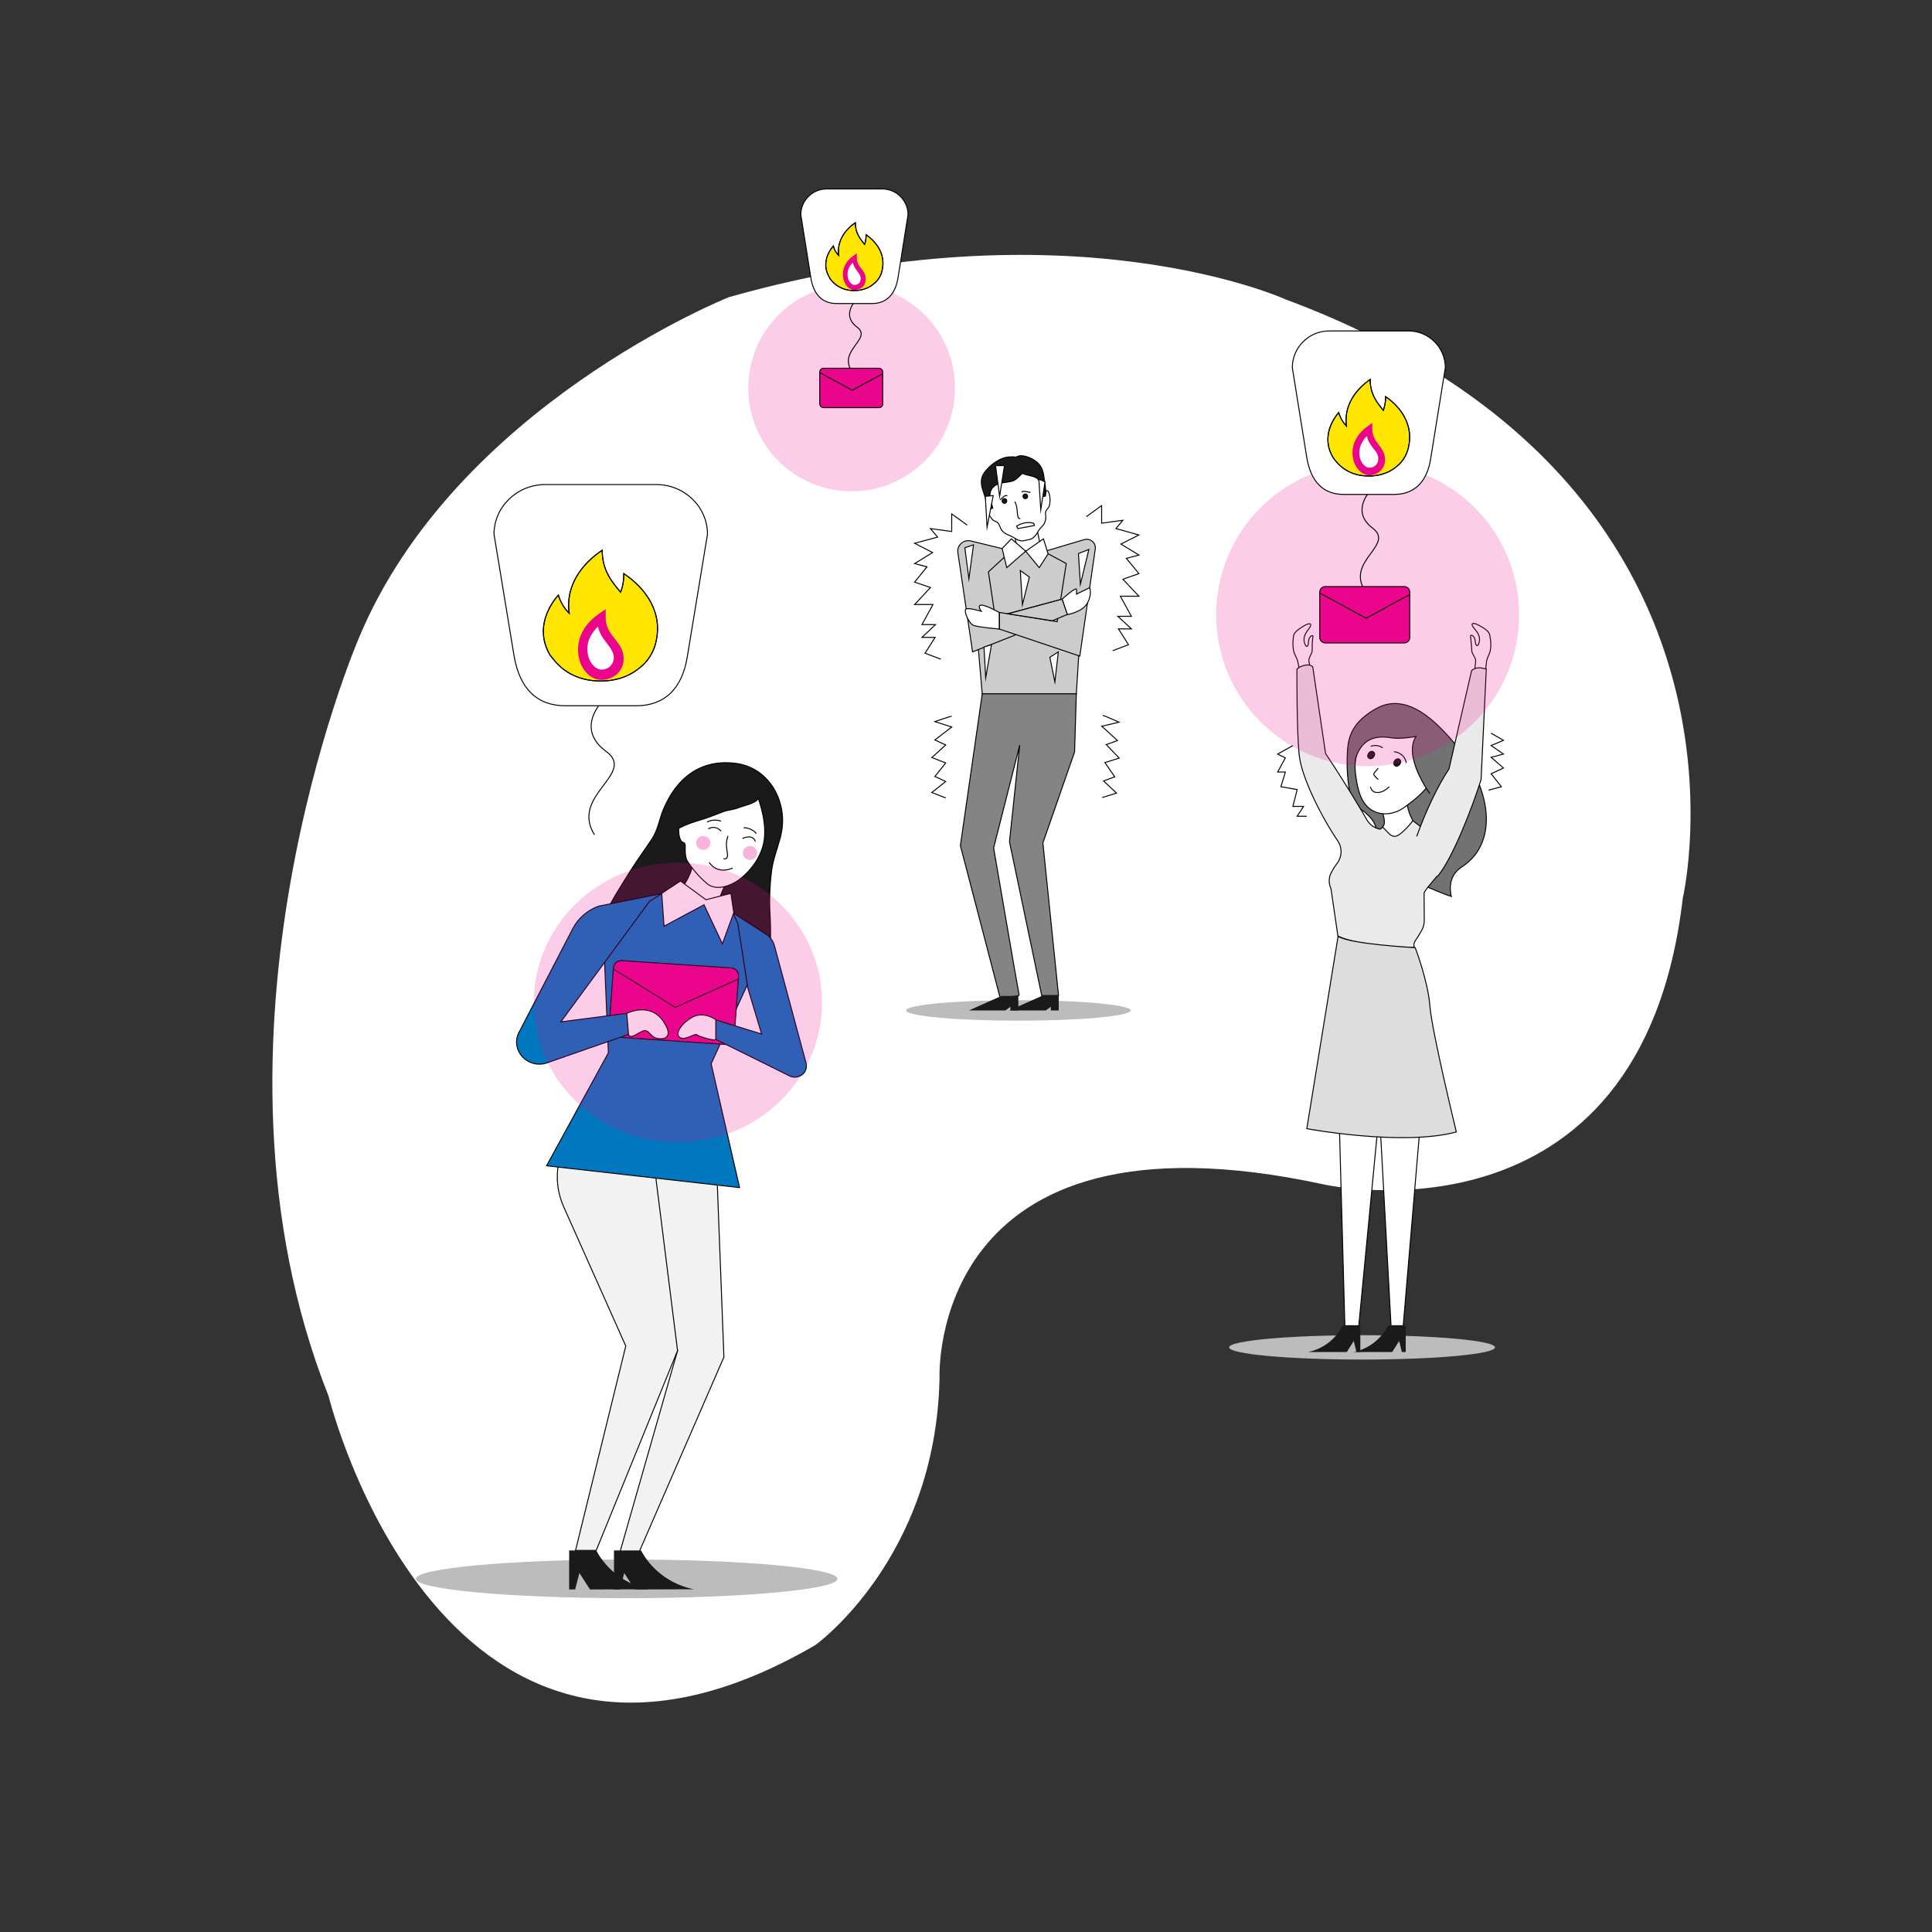<?xml version="1.0" encoding="utf-8"?>
<!-- Generator: Adobe Illustrator 22.0.1, SVG Export Plug-In . SVG Version: 6.00 Build 0)  -->
<svg version="1.1" id="Layer_1" xmlns="http://www.w3.org/2000/svg" xmlns:xlink="http://www.w3.org/1999/xlink" x="0px" y="0px"
	 viewBox="0 0 1000 1000" style="enable-background:new 0 0 1000 1000;" xml:space="preserve">
<rect x="0" y="0" width="1000" height="1000" fill="#333333" stroke="none"/>
<style type="text/css">
	.st0{fill:#FFFFFF;}
	.st1{fill:#BCBCBC;}
	.st2{fill:#FFFFFF;stroke:#000000;stroke-width:0.5;stroke-miterlimit:10;}
	.st3{fill:#CCCCCC;stroke:#000000;stroke-width:0.5;stroke-miterlimit:10;}
	.st4{fill:#848484;stroke:#000000;stroke-width:0.5;stroke-miterlimit:10;}
	.st5{fill:#1A1A1A;}
	.st6{fill:#1A1A1A;stroke:#000000;stroke-width:0.5;stroke-miterlimit:10;}
	.st7{fill:none;stroke:#000000;stroke-width:0.5;stroke-miterlimit:10;}
	.st8{fill:#727272;stroke:#000000;stroke-width:0.5;stroke-miterlimit:10;}
	.st9{fill:#EAEAEA;stroke:#000000;stroke-width:0.5;stroke-miterlimit:10;}
	.st10{fill:#727272;}
	.st11{fill:#DDDDDD;stroke:#000000;stroke-width:0.5;stroke-miterlimit:10;}
	.st12{fill:#F2F2F2;stroke:#000000;stroke-width:0.5;stroke-miterlimit:10;}
	.st13{fill:#0077BF;stroke:#000000;stroke-width:0.5;stroke-miterlimit:10;}
	.st14{fill:#EB058C;stroke:#000000;stroke-width:0.5;stroke-miterlimit:10;}
	.st15{opacity:0.3;fill:#EB058C;}
	.st16{opacity:0.2;fill:#EB058C;}
	.st17{fill:#FFE600;stroke:#000000;stroke-width:0.5;stroke-miterlimit:10;}
	.st18{fill:#EB058C;}
</style>
<g id="Layer_7_4_">
	<path class="st0" d="M685.4,613.1c0,0,164.1,36.7,185.6-148.2c0,0,50.4-214.5-205.5-309.9c0,0-111.8-51.1-288.2-1.2
		c0,0-141.9,56.5-191.7,176.8c0,0-89.1,206.9-15.5,392.1c0,0,59,241,251.9,128.8c0,0,62.4-44.6,64.3-138.2
		C486.3,713.4,479.6,568.4,685.4,613.1z"/>
</g>
<ellipse class="st1" cx="324.4" cy="817.2" rx="109.1" ry="10"/>
<ellipse class="st1" cx="527.1" cy="523" rx="58.1" ry="5.3"/>
<ellipse class="st1" cx="705" cy="697.4" rx="68.8" ry="6.3"/>
<g>
	<polygon class="st2" points="536.7,273.7 538.9,284.3 530.9,290.3 526.7,285.2 524.8,275.1 	"/>
	<polygon class="st3" points="501.8,282 523.4,285.1 540.4,285.5 562,281.3 557.1,359.2 508.4,359.2 	"/>
	<path class="st3" d="M523.4,285.1l-20.9-5.1c-3.8-0.9-7.3,2.3-6.7,6.1l7.6,51.3l49.1-19.4l-2.7-7.9l-34.7,9.3l-3.5-23.4
		L523.4,285.1z"/>
	<path class="st3" d="M540.4,285.5l20.8-6.2c3.1-0.9,6.2,1.7,5.7,4.9l-8,55.4l-41.6-14V317l29.9,4.8l4.7-30.1L540.4,285.5z"/>
	<polygon class="st3" points="521.7,317.7 549.8,310.1 552.5,318 544.7,321.3 	"/>
	<path class="st2" d="M517.2,317c0,0-6.9-3.9-9.3-3.8c-2.3,0.1,0,3.2,0,3.2s-6.9-2.1-8-1.1s1.5,7.7,4.3,8.5c2.8,0.9,13,1.8,13,1.8
		V317z"/>
	<path class="st2" d="M549.8,310.1c0,0,7.2-6.6,7.4-5c0.1,1.6,0,2.4,0,2.4l6.8-3.3c0,0,1.4,3.4-1.2,8c-2.5,4.6-10.3,5.9-10.3,5.9
		L549.8,310.1z"/>
	<polygon class="st2" points="523.5,278.9 518.7,283.9 521.1,293.8 530.9,285.3 	"/>
	<polygon class="st2" points="540.1,278.9 530.9,285.3 537.9,293.8 542.5,286.7 	"/>
	<path class="st4" d="M508.4,359.2l-11.3,78.5l20.5,78.5c0,0,10.2-0.3,9.9-1.2c-0.3-0.9-13.2-76.1-13.2-76.1l13.5-53.2l-5.3,50
		l16.7,79.6h8.7l-8.1-79l16.4-47.1l0.9-30.1H508.4z"/>
	<polygon class="st5" points="548,515.5 548,523 543.9,523 543.9,521.1 541.3,523 522.4,523 522.4,523 539.2,515.5 	"/>
	<polygon class="st5" points="527.1,515.5 527.1,523 523,523 523,521.1 520.4,523 501.5,523 501.5,523 518.3,515.5 	"/>
	<g id="Layer_7_1_">
		<g>
			<path class="st2" d="M524.1,277.9c1.3,0.8,2.6,1.7,4.2,2c1,0.2,2.2-0.1,3.3-0.4l0.5-0.1c1-0.1,1.9-0.5,2.7-1.1
				c1.3-1,2-2.4,2.8-3.7c0.6-0.9,1.3-1.7,2.1-2.5c0.4-0.4,0.8-0.9,1-1.5c0.3-0.7,0.5-1.5,0.6-2.3c0.1-1.2-0.5-2.9,0.2-4
				c0.6-1,1.4-1.5,1.7-2.7c0.5-2.2,0.4-4.5-0.3-6.6c-0.2-0.6-0.7-1.5-1.4-0.7c-0.3,0.3,0,0.9-0.3,1.2l0,0l-0.1,1l-1.2,0.3
				c-0.2-0.9-0.4-1.8-0.4-2.7c-0.4-1.9-0.7-3.8-1.6-5.6c-1.1-2.2-4.9-2.5-7.1-3.2c-0.4-0.1-1-0.5-1.4-0.5c-0.6,0-0.3,0-0.7,0.4
				c-1.8,1.7-2.7,3.1-5.3,3.7c-2.1,0.5-4.3,0.6-6.4,1.2c-2.8,0.9-4.9,3.5-4.6,6.4c0.1,1.1,0.5,2.2,0.7,3.3c0.1,0.8,0.3,1.5,0.5,2.3
				c0.1,0.2,0.1,0.5,0.2,0.7l-1.5,0.4c-0.1-0.2-0.1-0.5-0.1-0.6c-0.1-0.4-0.1-0.7-0.2-1c-0.1-0.2-0.2-0.3-0.3-0.3
				c-1-0.4-1.1,0.7-1,1.3c0.4,2.2,1.3,4.3,2.7,6c0.8,1,1.7,1.1,2.7,1.7c1.1,0.7,1.4,2.4,2,3.5c0.4,0.7,0.9,1.3,1.5,1.8
				c0.4,0.3,0.8,0.6,1.3,0.8C521.9,277,523.1,277.3,524.1,277.9z"/>
			<path class="st6" d="M512.1,262.9c0,0.1,0.1,0.4,0.1,0.6l1.5-0.4c0-0.3-0.1-0.5-0.2-0.7c-0.2-0.7-0.4-1.5-0.5-2.3
				c-0.2-1.1-0.6-2.2-0.7-3.3c-0.4-2.9,1.8-5.5,4.6-6.4c2.1-0.7,4.3-0.7,6.4-1.2c2.6-0.6,3.5-2.1,5.3-3.7c0.5-0.5,0.1-0.4,0.7-0.4
				c0.4,0,1,0.4,1.4,0.5c2.2,0.7,6,0.9,7.1,3.2c0.9,1.8,1.2,3.7,1.6,5.6c0.1,0.9,0.2,1.8,0.4,2.7l1.2-0.3l0.1-1
				c0.1-1,0.2-2.1,0.1-2.5c-0.1-1.5-0.3-3.1-0.6-4.6c-0.4-3.7-1-7.2-4.1-9.7c-3.3-2.6-7.6-3.6-9.5-2.9c-0.1,0-1.5,0.5-1.2,0.6
				c-0.9-0.4-2.1-0.2-3.1-0.2c-5,0.1-10.3,4.2-13.1,8c-2.9,4-1.4,7.8-0.1,11.6c0.5,1.3,0.8,2.8,1.5,4c0.4,0.6,0.6,1.3,0.8,1.9
				C512,262.2,512.1,262.5,512.1,262.9z"/>
			<path class="st7" d="M528.8,254.8c0.9-1.2,3.1,0.1,4.6,0"/>
			<path class="st7" d="M517.6,258.6c1.4-0.7,2.3-2.6,3.8-2"/>
			<circle class="st6" cx="530.7" cy="256.9" r="1.2"/>
			<circle class="st6" cx="519.9" cy="259.3" r="1.2"/>
			<path class="st7" d="M526.2,272.3c0,0,4.4-2.9,8.9-1.4l0.3,1.1l-8.6,1.6L526.2,272.3z"/>
			<path class="st7" d="M525.3,259.6c0.6,1.2,0.9,2.5,1.1,3.9c0.1,1,0.2,2,0.3,3c0,0.5,0.2,1,0.4,1.5c0.3,0.4,0.8,0.6,1,0.3"/>
		</g>
	</g>
	<g>
		<polyline class="st7" points="500.6,271.8 492.6,266 492.6,275.1 481.6,273.6 485.3,278 473.4,281.2 482.7,286 473.4,291.7 
			479.8,293.4 473.4,301.3 481.6,304.1 473.4,312.9 482.9,312.9 477.2,323.3 484.2,323.3 477.2,329.9 484,329.9 478.8,338.1 
			487,341.2 		"/>
		<polyline class="st7" points="562.3,267.4 570.2,261.7 570.2,270.8 581.2,269.3 577.6,273.6 589.5,276.9 580.2,281.6 589.5,287.3 
			583,289 589.5,296.9 581.2,299.8 589.5,308.6 579.9,308.6 585.6,319 578.6,319 585.6,325.5 578.9,325.5 584.1,333.7 575.9,336.8 
					"/>
		<path class="st7" d="M492.6,370.7c-0.6,0-8.7,2.8-8.7,2.8l8.7,2.8l-8.7,6.7l5.6,2.6l-7.2,6.5l7.2,2.8l-5.6,7l5.6,2.6l-7.2,5.7
			l7.2,2.8"/>
		<path class="st7" d="M570.8,370.3c0.6,0,8.4,3.5,8.4,3.5l-8.9,2.1l8.1,7.4l-5.8,2.1l6.7,7l-7.4,2.3l5.1,7.4l-5.8,2.1l6.7,6.3
			l-7.4,2.3"/>
	</g>
	<g>
		<polygon class="st2" points="510,256.9 510.9,272.9 514.1,256.5 		"/>
		<polygon class="st2" points="515.3,241 517.4,256.9 519.9,241 		"/>
		<polygon class="st2" points="537.7,248 538.7,263.9 540.9,249.4 		"/>
		<polygon class="st2" points="528.1,295.3 529.2,313 532.8,298.7 		"/>
		<polygon class="st2" points="558.2,286.5 559.2,302.4 563.6,284.4 		"/>
		<polygon class="st2" points="499.4,283.5 501.5,299.6 503.9,282 		"/>
		<polygon class="st2" points="509.3,334.9 510.2,350.8 513.2,333.7 		"/>
		<polygon class="st2" points="543.4,340.2 546,353 547.8,337.4 		"/>
	</g>
</g>
<g id="Layer_7_2_">
	<polygon class="st2" points="691.8,530 696.1,686.2 703.3,686.2 718.3,530 	"/>
	<polygon class="st2" points="711.5,530 720,686.2 726.3,686.2 739.5,530 	"/>
	<path class="st5" d="M704.1,686.2v13.6h-2l-1.4-5.7l-3.6,5.7h-20c7.7-1.6,14.2-6.6,17.8-13.6H704.1z"/>
	<path class="st5" d="M727.6,686.2v13.6h-2l-1.4-5.7l-3.6,5.7h-20c7.7-1.6,14.2-6.6,17.8-13.6H727.6z"/>
	<path class="st2" d="M679.3,331.6c-0.2,2.4,0,4.8-0.2,5.7c-0.2,0.6-0.4,1.1-0.7,1.7c-0.4,0.9-1.1,2.2-0.9,3.1l0.6,3.9
		c0.3,1.9-0.4,3.5-2.3,3.8l0,0c-2,0.3-3.3-1.3-3.3-3.3l-0.5-2.7c-0.2-1.6-0.8-3.2-1.6-4.6c-1.5-3-1.3-6.9-0.9-10
		c0.3-1.9,2.5-3.5,5.5-5.3c1.5-0.9,4-1.9,3.3,0.2c-0.6,1.7-5,4.9-2.7,9.7c0.1,0.2,0.5,0.8,0.8,0.8c0.9-0.1,0.8-2.2,1-3.4
		c0.4-1.5,1.3-2.3,1.9-2.2S679.4,329.9,679.3,331.6z"/>
	<path class="st2" d="M761.4,328.8c0.6-0.1,1.6,0.6,2,2.1c0.3,1.1,0.2,3.2,1.2,3.3c0.3,0,0.6-0.6,0.7-0.8c2-4.9-2.5-7.8-3.2-9.5
		c-0.8-2,1.8-1.1,3.3-0.3c3.1,1.7,5.3,3.1,5.7,5.1c0.6,3.1,1,7-0.4,10.1c-0.8,1.5-1.3,3.1-1.4,4.7l-0.3,2.8c0,2.1-1.1,3.7-3.2,3.5
		l0,0c-1.9-0.2-2.7-1.8-2.4-3.7l0.4-3.9c0.1-0.9-0.6-2.2-1.1-3c-0.3-0.5-0.5-1.1-0.8-1.6c-0.2-0.9-0.2-3.3-0.5-5.7
		C761.4,330.1,760.8,328.9,761.4,328.8z"/>
	<path class="st8" d="M756.5,448.8c-8.3,5.3-5.3,15.2-5.3,15.2c-11.2-3.7-46.3-18.9-39.7-30.8c3.7-6.7-5.5-13.6-8.9-15.4
		c-4.1-2.2-5.6-15.6-5.3-25.5c0.3-7.6,0-17.2,15.1-25.6c7.3-4,18.2-5.2,33.7,10.6C772.8,404.2,776.8,435.8,756.5,448.8z"/>
	<path class="st9" d="M715.7,428.1l-1.3,1.1c-2.8-0.5-5.3-2.2-6.8-4.7c-3.7-6.4-11.7-19.8-21.5-34.5l-6.6-44.7
		c-1.4-2.3-6.9-0.6-8.2,1.1c0,0-0.2,32.2,1.2,44.7c1.3,11.7,11.9,32.4,19.9,44.1c2.4,3.5,2.3,8.1-0.2,11.5c-1.4,1.8-2.6,3.8-3.6,5.9
		c-0.9,2.4-0.8,5,0.3,7.3l3.6,24.6c12.5,5.9,39.5,5.9,39.5,5.9c-0.7-3,0.8-3.2,3.9-8.9c0.9-1.6,1.3-3.4,1.3-5.2l-0.1-14.2
		c2.3-4.1,5.7-6.6,8.9-11.8c0,0,13.3-18.8-10.9-22.6l-4.2-3.2"/>
	<path class="st9" d="M733.3,432.9c4.2-11.9,10.7-26,16.7-34.9l11.7-50.9c2.4-2.1,5-1.5,7.6-0.8l-2.7,57.2
		c-4.1,13.2-14.6,40.8-22.6,50.2"/>
	<path class="st2" d="M731,424.1c0.1,0.2,0.2,0.4,0.2,0.6c0,0.2-0.1,0.4-0.3,0.6c-1.6,2.1-3.5,4.1-5.5,5.8c-1.2,1-2.7,2.1-4.3,1.7
		c-1-0.3-1.8-0.9-2.5-1.7l-3-3.1c1.2-1,1-2.8,0.8-4.3c-0.4-2-0.9-3.9-1.4-5.9c3-2.8,6.7-4.7,10.7-5.6c1.4-0.3,2.1-0.1,2.3,1.3
		c0.2,1.4,0.3,2.5,0.5,3.7C729,419.7,729.8,422,731,424.1z"/>
	<path class="st2" d="M710.7,419.7c-4.6-2.5-7.5-7.1-9-18.4c-1.5-11.3,2.7-15.5,2.7-15.5c2.6-4.4,6.4-8.5,11.1-10.6
		c2.7-1,5.6-1.5,8.6-1.4c2.2-0.2,4.3-0.1,6.4,0.4c1.7,0.5,3.4,1.3,4.8,2.4c4.2,3,7.1,7.4,8.3,12.3c2.9,13.2-7.2,22.1-16.6,28.9
		C721.7,421.7,715.3,422.2,710.7,419.7z"/>
	<path class="st10" d="M740.1,410.8c0,0-14-19.1-7.2-29.6c0,0-8,1.5-12.7,0.7c-4.8-0.8-13.3-1.5-17.6,8.1c0,0-0.2,3.2-2.7,5.7
		l0.4-4.9l3-7.2l10.5-8.5l10.1-3.4l10.8,3.3l7.3,6.1l4.4,15.2l-5.6,11.3L740.1,410.8z"/>
	<path class="st7" d="M740.1,410.8c0,0-14-19.1-7.2-29.6c0,0-8,1.5-12.7,0.7c-4.8-0.8-13.3-1.5-17.6,8.1c0,0-1.5,3.5-1.1,4.6"/>
	<path class="st2" d="M721.5,389.1c3.2,0.2,5.9,2.6,6.4,5.8"/>
	<path class="st2" d="M715.7,387.1c-1.8-1.3-4.2-1.6-6.2-0.8"/>
	<path class="st2" d="M713.4,403.5c-0.7-0.6-1.3-1.2-1.9-1.9c-0.2-0.2-0.3-0.3-0.4-0.5c-0.2-0.5,0.2-1,0.5-1.4l1.8-2.1"/>
	<ellipse transform="matrix(0.593 -0.805 0.805 0.593 -22.933 743)" class="st6" cx="723.1" cy="394.2" rx="2" ry="1.6"/>
	<ellipse transform="matrix(0.593 -0.805 0.805 0.593 -25.267 730.586)" class="st6" cx="709.6" cy="390.3" rx="2" ry="1.6"/>
	<path class="st2" d="M719.1,407.2c0,0-2.9,3-6,3c-1.7,0-3-0.5-3.8-2.9"/>
	<path class="st11" d="M692.6,484.6l-16.2,99.6c0,0,49.6,9.2,77.4,1.7c0,0-12.8-52.6-13.7-65.3c-1-12.9-7.6-30.1-7.6-30.1
		S698.5,488.7,692.6,484.6z"/>
	<polyline class="st7" points="669.2,385.9 661.3,390.3 665.3,392.3 661.3,399.6 665.3,399.6 663,407.2 671.4,408.7 669.2,417.4 
		674.7,417.4 671.4,422.5 676.4,422.5 	"/>
	<polyline class="st7" points="771.8,379.5 778.2,383.2 771.8,385.9 778.2,390.3 771.8,392 778.2,397.5 771.8,400.5 777.1,407.2 
		770.5,409 	"/>
</g>
<g id="Layer_8">
	<path class="st6" d="M350.5,461L350.5,461l-2.2,2.9l-5.2,2.1c-0.5,0.1-0.9,0.4-1.2,0.8c-5.8,0.5-13.2-0.1-14,0c-5,0-9,0.2-12.3,1.6
		c3.4-6.1,7.1-11.9,10.8-17.8c3.5-5.5,7.3-10.7,10.9-16.1c3.4-5.1,3.8-10.1,6.1-15.6c6.8-16.2,19.2-26.1,37.3-23.8
		c17,2.1,26.4,18.9,24,34.5c-0.3,1.9-0.7,3.8-1.3,5.6c-1.4,5.1-3.3,9.9-4,15.4c-1,7.8-1.3,15.6-0.8,23.4c0.2,3.8,1.4,26.3-4.2,28.9
		L350.5,461z"/>
	<path class="st2" d="M352.1,460.8c-0.2,0.2-0.4,0.5-0.4,0.8c0,0.3,0.1,0.6,0.3,0.9c1.8,3.3,4,6.5,6.5,9.4c1.5,1.7,3.4,3.5,5.7,3.3
		c1.4-0.2,2.8-0.9,3.8-1.8l5-3.6c-1.5-1.6-0.8-4.1-0.1-6.1c1-2.7,2.2-5.3,3.5-7.8c-3.7-4.5-8.5-8.1-13.9-10.3
		c-1.9-0.8-2.9-0.7-3.6,1.2s-0.9,3.4-1.6,5.1C356,455.1,354.2,458.1,352.1,460.8z"/>
	<polygon class="st12" points="330.9,803.1 374.7,702.4 370.6,595.5 317.8,600.6 350.7,699.1 320.7,804 	"/>
	<path class="st12" d="M338.4,601.2l12.3,97.9l-42.1,103.4h-10.7l26-105.8l-32.2-72.2c-3-6.8-4-14.4-2.7-21.7l2.2-12.6L338.4,601.2z
		"/>
	<path class="st5" d="M317.8,802.5l0,20.2l3.1,0l2.2-8.5l5.5,8.5l30.5-0.1c-11.8-2.4-21.8-9.8-27.3-20.1L317.8,802.5z"/>
	<path class="st5" d="M294.6,802.5l0,20.2l3.1,0l2.2-8.5l5.5,8.5l30.5-0.1c-11.8-2.4-21.8-9.8-27.3-20.1L294.6,802.5z"/>
	<g id="Layer_7_3_">
		<path class="st2" d="M392.4,413.1c-0.2,2.3-7.5,4-9.4,4.7c-2.3,1-4.8,1.3-7.4,1.9l0,0c-0.2-0.1-8.3,3.3-12.4,4.5
			c-4.7,1.4-7.5,2.3-11.9,4.5c-0.1,2.5,0.2,6.8,2.5,7.4c0.7,0.2,0.9,1.1,0.9,1.8c-0.1,2.3-0.1,5.2,0.8,7.3c0,0,3.9,6.7,10.4,12.1
			c6.5,5.4,16.3-1.7,16.3-1.7s9.1-6.1,12.5-17C398.2,427.7,392.4,413.1,392.4,413.1z"/>
		<path class="st7" d="M373.2,425c-2.4-0.8-5-0.7-7.2,0.5"/>
		<path class="st7" d="M391.5,431.4c-1.7-1.9-4-2.9-6.6-3"/>
		<path class="st7" d="M379.2,449.3c0,0-7.5,3.8-12.1-2.9"/>
		<path class="st7" d="M376.8,432.7c-0.6,1.7-0.9,3.5-0.8,5.2c0.1,1.3,0.4,2.7,0.5,4c0.1,0.7,0.1,1.4-0.2,2
			c-0.3,0.6-1.1,0.9-1.8,0.5c0,0,0,0,0,0"/>
		<path class="st7" d="M373.2,430.2c0,0-2.6-3.4-6.6-1.2"/>
		<path class="st7" d="M384.3,434c0,0,5.1-2.6,6.7,1.5"/>
		<polygon class="st13" points="282.9,603.4 382.8,614.7 368.1,550.6 387.1,509.1 382.2,477.6 379.8,472.4 342.5,462.4 312.7,470.9 
			312.7,492.5 314.9,544.9 		"/>
		<path class="st13" d="M319.6,510.4c0,0,3.3,15.3,20.8,10.4"/>
		<path class="st13" d="M354.5,522.7c0,0,15.7,11.4,24.2,0"/>
		<g>
			<path class="st14" d="M375.7,540.6l-56.7-3.8c-2.2-0.2-3.9-2-3.8-4.2l2.3-31.7c0.2-2.2,2.1-3.8,4.3-3.7l56.7,3.8
				c2.2,0.2,3.9,2,3.8,4.2l-2.3,31.7C379.8,539.1,377.9,540.7,375.7,540.6z"/>
			<polyline class="st14" points="317.9,501.8 349.5,521.4 382.1,506.8 			"/>
		</g>
		<path class="st13" d="M325.4,535.4l-42.5,14.8c-9.6,3.1-18.5-6.2-14.6-15.2l28.2-54.4c2.8-5.4,7.6-9.5,13.4-11.6l32.7-6.5l-6.4,4
			l-45.9,62.4l34.2-4.4L325.4,535.4z"/>
		<path class="st13" d="M400.9,489.7l16.3,60.5c1.3,4.7-3.5,8.7-8.1,6.9l-38.6-19.1v-10.1l23.7,7.3l-7.1-23.7l-5.2-33.5l-2.5-5.5
			l17.8,11.5C399,485.4,400.3,487.4,400.9,489.7z"/>
		<polygon class="st2" points="352.2,456 342.5,462.4 343.7,479.4 364.4,468.3 373.9,488.5 379.8,472.4 378.3,462.4 365.4,465.7 		
			"/>
		<path class="st2" d="M324.4,524.5c0,0,12-6.1,18.9,4.1c7.2,10.5-2.9,9.8-5.2,8s-2.7-3.4-4.8-3.1c-2.1,0.3-7.2,5.1-8,1.8
			C325.2,534.5,324.4,524.5,324.4,524.5z"/>
		<path class="st2" d="M370.5,527.8c0,0-6.7-5-13-0.8c-6.4,4.1-8.1,9-5.2,10.2s7.4-2.5,8.4-1.6c1,0.9,9.1,3.4,9.8,2.4V527.8z"/>
	</g>
	<ellipse class="st15" cx="388.2" cy="441.5" rx="3.7" ry="3.6"/>
	<ellipse class="st15" cx="364" cy="436.3" rx="3.7" ry="3.6"/>
	<g>
		<ellipse class="st16" cx="350.9" cy="518.9" rx="74.6" ry="72.4"/>
		<g>
			<g>
				<path class="st7" d="M312.3,362.4c0,0-15.1,14.4,1.4,26.5c15.9,11.6-18.8,22.7-6,43.2"/>
				<path class="st2" d="M329.3,365.3h-36.7c-14.6,0-23.6-8.8-26.5-25.7l-10.4-63.1c0-14.1,11.9-25.7,26.5-25.7h57.5
					c14.6,0,26.5,11.6,26.5,25.7l-10.4,63.1C353.2,356.5,343.9,365.3,329.3,365.3z"/>
				<path class="st17" d="M287.5,342.5c3,3.5,10.2,10,23.4,10c10,0,16.5-3.7,20.4-7c4-3.1,6.9-7.9,8-12.3c4.2-16.1-5-28.6-16.4-36.3
					c0,3.8-0.6,6.9-1.7,9.6c-4.5-5.4-9.5-11.2-9.5-21.7c-10.5,7-19.1,18.3-17.1,32.6c-2.3-2.3-4.3-5.2-5.6-9.4
					c-7,8.1-11.1,19.6-4.3,31.1C285.7,340.3,286.5,341.4,287.5,342.5L287.5,342.5z M311.2,320.4c0,10.3,8.5,12.2,8.6,19.8
					c0.1,4.8-3.7,8.5-8.6,8.4c-4.4-0.1-7.7-4.6-8.7-8.4C300.3,331.4,305.2,324.5,311.2,320.4L311.2,320.4z M311.2,320.4"/>
				<g>
					<path class="st18" d="M311.4,351.9c-0.1,0-0.1,0-0.2,0c-5.8-0.1-10.1-5.4-11.4-10.7c-2.2-8.9,1.5-17.5,10.2-23.5l3.5-2.4v4.2
						c0,5.2,2.3,8.1,4.7,11.1c2.2,2.8,4.5,5.7,4.6,10.1c0.1,3.1-1.1,5.9-3.2,8C317.4,350.7,314.5,351.9,311.4,351.9z M309.5,324.3
						c-3.2,3.1-6.8,8.3-5,15.4c0.8,3.3,3.6,6.8,6.7,6.9c1.9,0,3.5-0.6,4.7-1.8c1.2-1.2,1.8-2.8,1.8-4.5c-0.1-2.8-1.6-4.7-3.4-7.1
						C312.5,330.9,310.4,328.3,309.5,324.3z"/>
				</g>
				<path class="st7" d="M287.5,342.5c3,3.5,10.2,10,23.4,10c10,0,16.5-3.7,20.4-7c4-3.1,6.9-7.9,8-12.3c4.2-16.1-5-28.6-16.4-36.3
					c0,3.8-0.6,6.9-1.7,9.6c-4.5-5.4-9.5-11.2-9.5-21.7c-10.5,7-19.1,18.3-17.1,32.6c-2.3-2.3-4.3-5.2-5.6-9.4
					c-7,8.1-11.1,19.6-4.3,31.1C285.7,340.3,286.5,341.4,287.5,342.5L287.5,342.5z"/>
			</g>
		</g>
	</g>
</g>
<g>
	<circle class="st16" cx="707.9" cy="318.2" r="78.4"/>
	<g>
		<path class="st7" d="M709.5,253.8c0,0-10.8,10.7,1,19.6c11.4,8.6-13.5,16.8-4.3,31.9"/>
		<path class="st2" d="M721.7,255.9h-26.3c-10.4,0-16.9-6.5-19-19l-7.5-46.6c0-10.4,8.5-19,19-19h41.2c10.4,0,19,8.5,19,19
			l-7.5,46.6C738.8,249.4,732.1,255.9,721.7,255.9z"/>
		<path class="st17" d="M691.7,239c2.1,2.6,7.3,7.4,16.8,7.4c7.1,0,11.9-2.7,14.7-5.2c2.9-2.3,4.9-5.9,5.7-9.1
			c3-11.9-3.6-21.2-11.7-26.8c0,2.8-0.5,5.1-1.2,7.1c-3.2-4-6.8-8.2-6.8-16c-7.5,5.2-13.7,13.5-12.3,24.1c-1.6-1.7-3.1-3.9-4-7
			c-5,6-8,14.5-3.1,23C690.4,237.4,691,238.3,691.7,239L691.7,239z M708.7,222.7c0,7.6,6.1,9,6.2,14.6c0.1,3.6-2.7,6.3-6.2,6.2
			c-3.2-0.1-5.5-3.4-6.2-6.2C700.9,230.9,704.4,225.8,708.7,222.7L708.7,222.7z M708.7,222.7"/>
		<g>
			<path class="st18" d="M708.8,246c0,0-0.1,0-0.1,0c-4.1-0.1-7.2-4-8.2-7.9c-1.6-6.6,1-12.9,7.3-17.4l2.5-1.8v3.1
				c0,3.8,1.6,5.9,3.3,8.2c1.6,2.1,3.2,4.2,3.3,7.5c0.1,2.3-0.8,4.4-2.3,5.9C713.1,245.1,711,246,708.8,246z M707.5,225.7
				c-2.3,2.3-4.8,6.1-3.6,11.3c0.6,2.5,2.6,5,4.8,5.1c1.3,0,2.5-0.4,3.4-1.3c0.9-0.9,1.3-2.1,1.3-3.4c0-2.1-1.1-3.5-2.5-5.2
				C709.6,230.5,708.1,228.6,707.5,225.7z"/>
		</g>
		<path class="st7" d="M691.7,239c2.1,2.6,7.3,7.4,16.8,7.4c7.1,0,11.9-2.7,14.7-5.2c2.9-2.3,4.9-5.9,5.7-9.1
			c3-11.9-3.6-21.2-11.7-26.8c0,2.8-0.5,5.1-1.2,7.1c-3.2-4-6.8-8.2-6.8-16c-7.5,5.2-13.7,13.5-12.3,24.1c-1.6-1.7-3.1-3.9-4-7
			c-5,6-8,14.5-3.1,23C690.4,237.4,691,238.3,691.7,239L691.7,239z"/>
		<path class="st14" d="M726.7,332.8H686c-1.6,0-2.9-1.3-2.9-2.9v-23.4c0-1.6,1.3-2.9,2.9-2.9h40.8c1.6,0,2.9,1.3,2.9,2.9v23.4
			C729.7,331.5,728.4,332.8,726.7,332.8z"/>
		<polyline class="st14" points="683.4,307.1 707.1,320 729.7,307.7 		"/>
	</g>
</g>
<g>
	<circle class="st16" cx="440.8" cy="200.8" r="53.5"/>
	<g>
		<path class="st7" d="M442.9,155.6c0,0-7.6,7.5,0.7,13.7c8,6-9.5,11.8-3,22.4"/>
		<path class="st2" d="M451.4,157.1H433c-7.3,0-11.9-4.6-13.3-13.3l-5.2-32.7c0-7.3,6-13.3,13.3-13.3h28.9c7.3,0,13.3,6,13.3,13.3
			l-5.2,32.7C463.4,152.5,458.7,157.1,451.4,157.1z"/>
		<path class="st17" d="M430.4,145.2c1.5,1.8,5.1,5.2,11.8,5.2c5,0,8.3-1.9,10.3-3.7c2-1.6,3.5-4.1,4-6.4c2.1-8.3-2.5-14.8-8.2-18.8
			c0,1.9-0.3,3.6-0.8,5c-2.2-2.8-4.8-5.8-4.8-11.2c-5.3,3.6-9.6,9.5-8.6,16.9c-1.2-1.2-2.2-2.7-2.8-4.9c-3.5,4.2-5.6,10.2-2.1,16.1
			C429.5,144.1,429.9,144.7,430.4,145.2L430.4,145.2z M442.3,133.8c0,5.3,4.3,6.3,4.3,10.3c0.1,2.5-1.9,4.4-4.3,4.3
			c-2.2,0-3.9-2.4-4.3-4.3C436.8,139.5,439.2,136,442.3,133.8L442.3,133.8z M442.3,133.8"/>
		<g>
			<path class="st18" d="M442.4,150.1c0,0-0.1,0-0.1,0c-2.9,0-5.1-2.8-5.7-5.5c-1.1-4.6,0.7-9.1,5.1-12.2l1.8-1.3v2.2
				c0,2.7,1.1,4.2,2.3,5.7c1.1,1.4,2.3,2.9,2.3,5.3c0,1.6-0.5,3.1-1.6,4.2C445.4,149.5,443.9,150.1,442.4,150.1z M441.4,135.9
				c-1.6,1.6-3.4,4.3-2.5,8c0.4,1.7,1.8,3.5,3.3,3.6c0.9,0,1.8-0.3,2.4-0.9c0.6-0.6,0.9-1.4,0.9-2.4c0-1.5-0.8-2.4-1.7-3.7
				C442.9,139.3,441.9,137.9,441.4,135.9z"/>
		</g>
		<path class="st7" d="M430.4,145.2c1.5,1.8,5.1,5.2,11.8,5.2c5,0,8.3-1.9,10.3-3.7c2-1.6,3.5-4.1,4-6.4c2.1-8.3-2.5-14.8-8.2-18.8
			c0,1.9-0.3,3.6-0.8,5c-2.2-2.8-4.8-5.8-4.8-11.2c-5.3,3.6-9.6,9.5-8.6,16.9c-1.2-1.2-2.2-2.7-2.8-4.9c-3.5,4.2-5.6,10.2-2.1,16.1
			C429.5,144.1,429.9,144.7,430.4,145.2L430.4,145.2z"/>
		<path class="st14" d="M454.9,211h-28.6c-1.1,0-2-0.9-2-2v-16.4c0-1.1,0.9-2,2-2h28.6c1.1,0,2,0.9,2,2V209
			C457,210.1,456.1,211,454.9,211z"/>
		<polyline class="st14" points="424.6,193 441.1,202 457,193.4 		"/>
	</g>
</g>
</svg>
